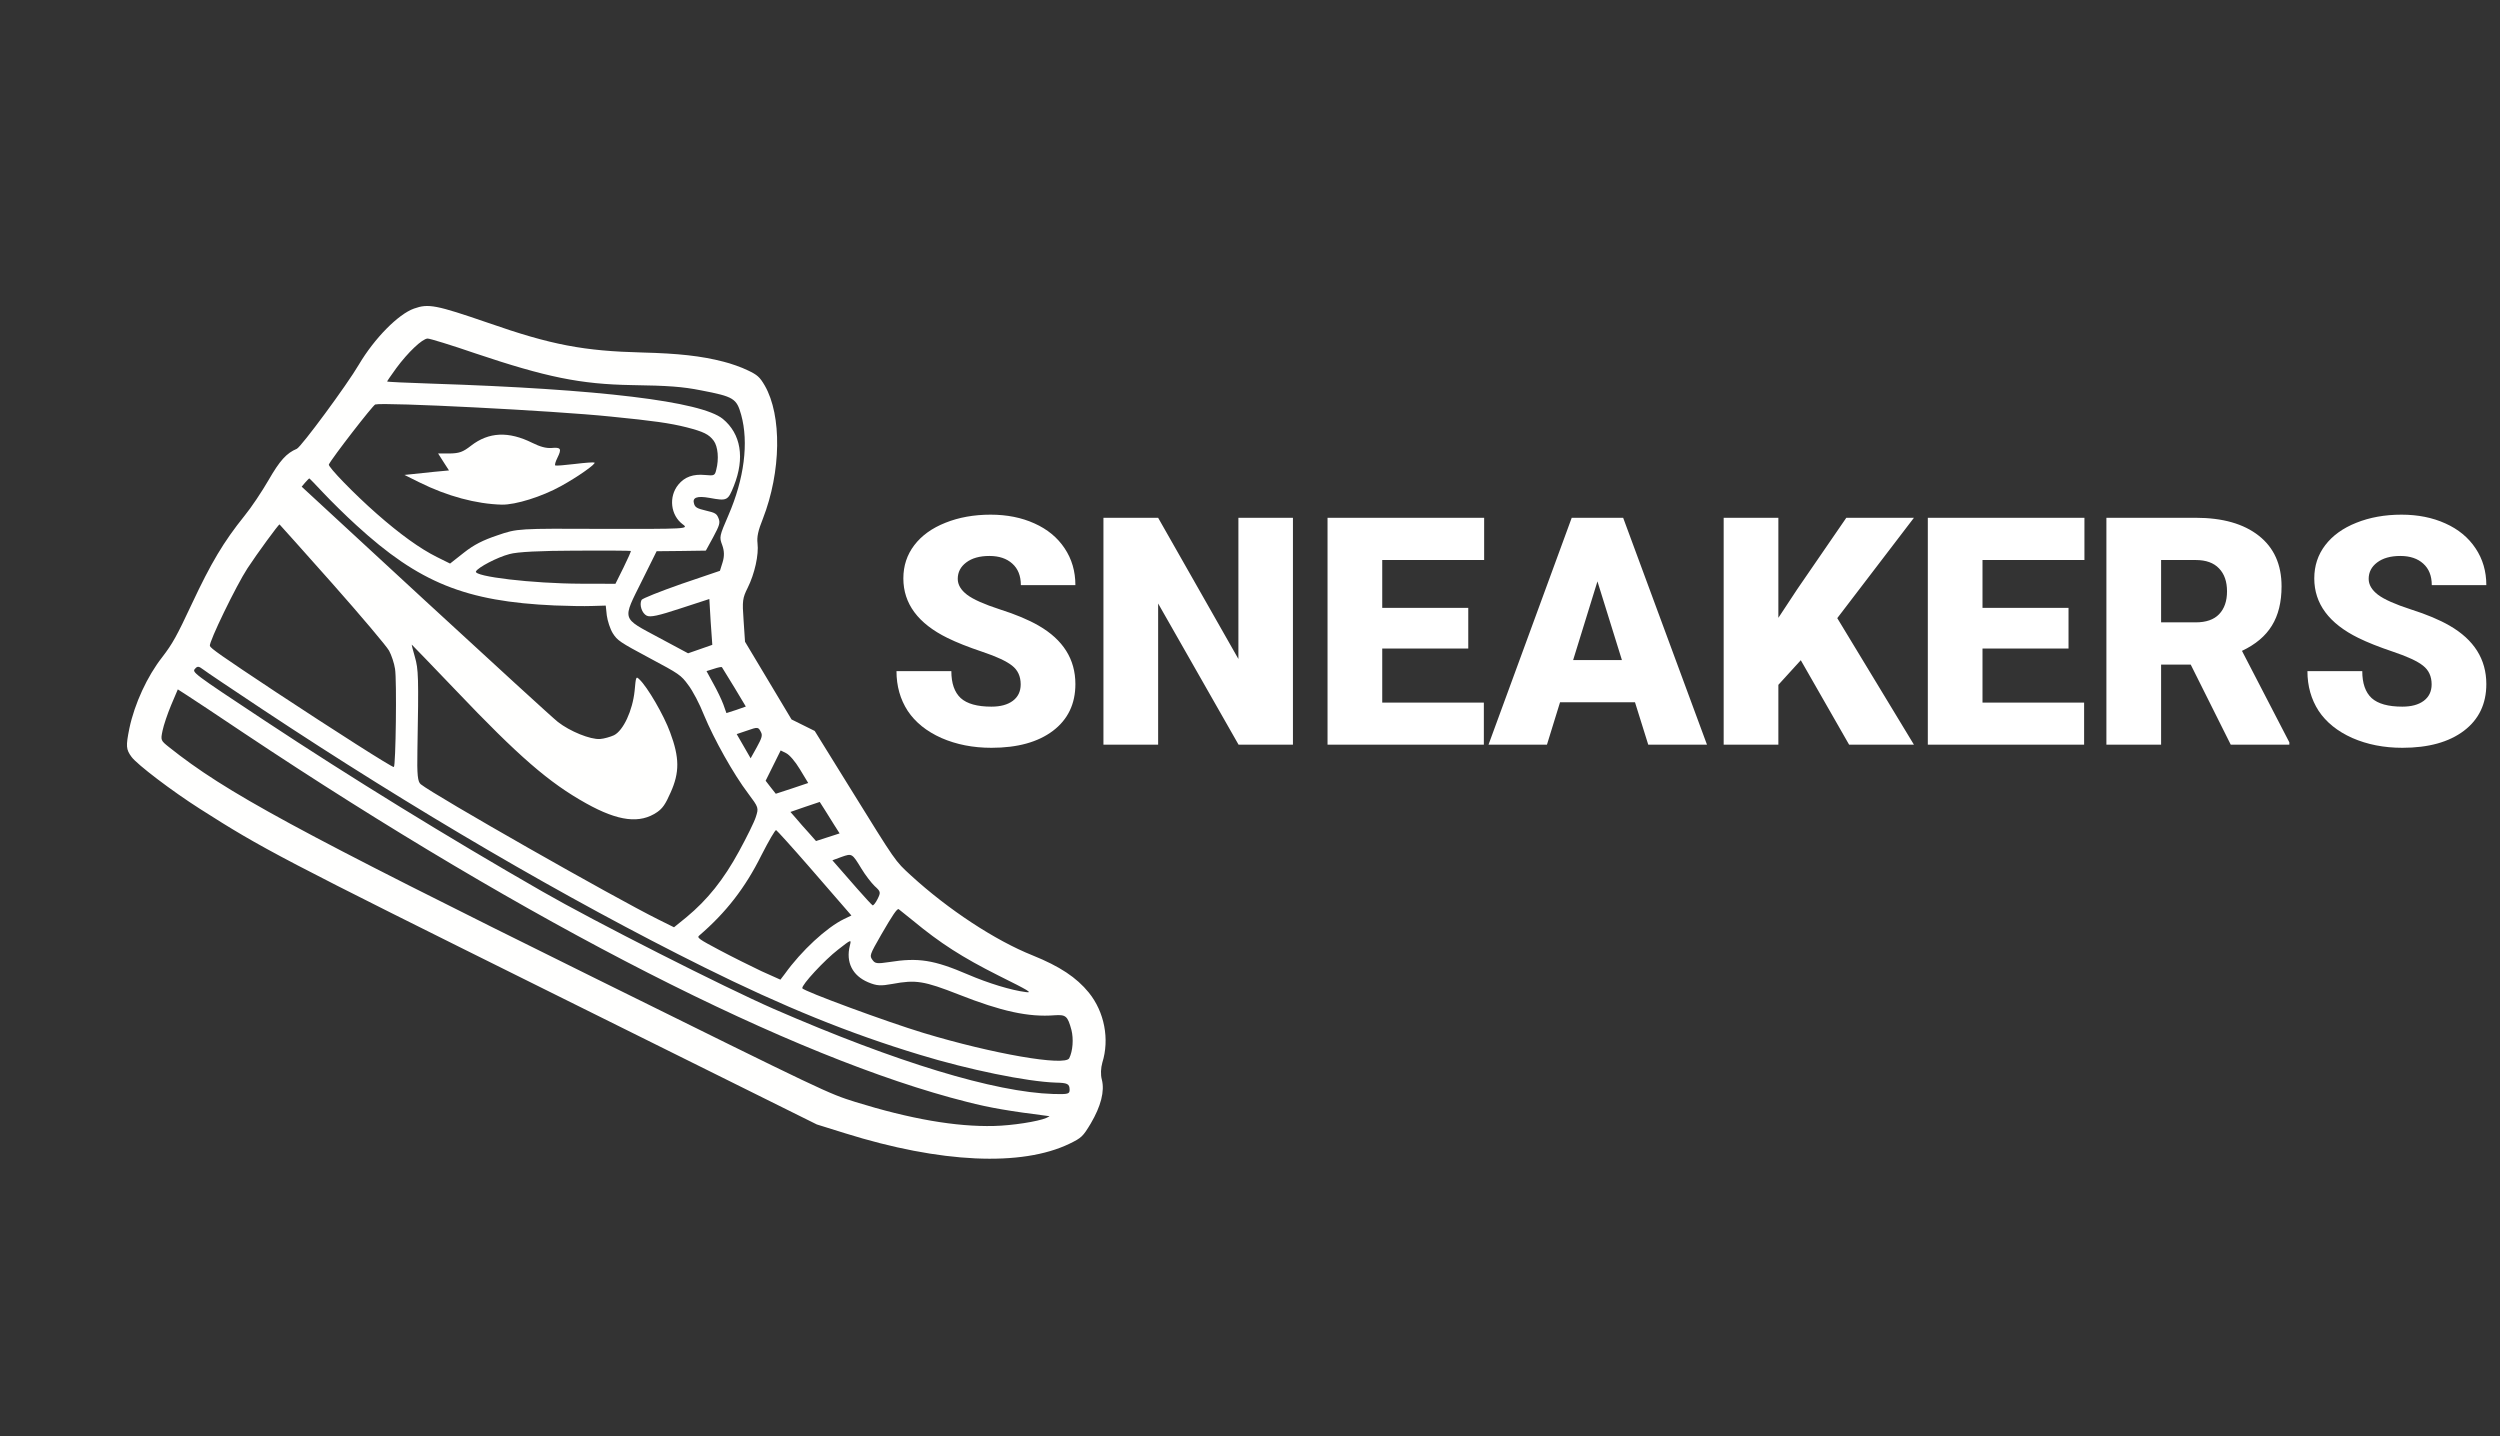 <svg width="141" height="81" viewBox="0 0 141 81" fill="none" xmlns="http://www.w3.org/2000/svg">
<rect x="0" y="0" width="141" height="81" fill="#333333" stroke="none"/>
<g clip-path="url(#clip0)">
<path d="M40.802 20.398C39.552 20.073 38.236 19.933 36.247 19.882C32.926 19.799 31.106 19.459 27.52 18.205C24.582 17.195 24.16 17.114 23.349 17.404C22.461 17.72 21.118 19.081 20.243 20.559C19.568 21.712 16.988 25.204 16.741 25.312C16.155 25.561 15.786 25.968 15.142 27.085C14.779 27.713 14.17 28.63 13.781 29.103C12.608 30.561 11.897 31.761 10.824 34.051C9.961 35.894 9.73 36.306 9.146 37.068C8.306 38.14 7.591 39.684 7.297 41.078C7.095 42.081 7.105 42.265 7.42 42.691C7.724 43.112 9.717 44.628 11.278 45.62C14.815 47.877 15.731 48.358 31.091 55.983L46.069 63.419L47.669 63.918C53.055 65.604 57.625 65.808 60.324 64.504C61.002 64.174 61.079 64.097 61.519 63.365C62.092 62.392 62.311 61.538 62.144 60.891C62.066 60.608 62.086 60.233 62.172 59.93C62.585 58.608 62.293 57.077 61.411 55.984C60.709 55.123 59.772 54.504 58.244 53.886C56.134 53.044 53.482 51.304 51.374 49.372C50.467 48.537 50.566 48.675 47.937 44.432L45.95 41.225L45.291 40.898L44.642 40.576L43.331 38.385L42.019 36.194L41.938 34.986C41.858 33.881 41.879 33.737 42.17 33.151C42.564 32.358 42.802 31.283 42.724 30.641C42.681 30.286 42.757 29.926 43.028 29.252C44.057 26.608 44.105 23.437 43.134 21.749C42.85 21.262 42.716 21.143 42.176 20.888C41.826 20.714 41.214 20.5 40.802 20.398ZM41.803 23.397C42.234 24.958 41.977 27 41.084 29.058C40.568 30.252 40.563 30.288 40.734 30.745C40.853 31.073 40.859 31.372 40.757 31.706L40.604 32.194L38.427 32.935C37.231 33.355 36.224 33.754 36.183 33.836C36.045 34.114 36.206 34.591 36.474 34.724C36.68 34.827 37.142 34.722 38.369 34.318L40.007 33.784L40.083 35.079L40.174 36.369L39.491 36.608L38.808 36.846L37.166 35.966C35.03 34.816 35.087 35.011 36.211 32.746L37.034 31.089L38.427 31.075L39.81 31.055L40.229 30.288C40.582 29.629 40.628 29.485 40.524 29.228C40.421 28.971 40.344 28.92 39.814 28.798C39.32 28.682 39.212 28.615 39.15 28.43C39.025 28.06 39.298 27.952 40.028 28.083C41.016 28.265 41.056 28.235 41.388 27.411C42.021 25.826 41.786 24.465 40.766 23.625C39.549 22.638 33.837 21.945 24.353 21.637C22.965 21.59 21.834 21.541 21.834 21.516C21.829 21.501 22.059 21.166 22.346 20.769C23.012 19.868 23.811 19.11 24.114 19.094C24.243 19.093 25.457 19.465 26.805 19.929C30.807 21.275 32.741 21.67 35.63 21.719C37.681 21.749 38.498 21.808 39.537 22.016C41.389 22.371 41.543 22.473 41.803 23.397ZM40.255 24.861C40.492 25.184 40.556 25.883 40.398 26.485C40.322 26.819 40.286 26.84 39.772 26.79C39.098 26.724 38.615 26.896 38.257 27.334C37.698 28.019 37.819 29.067 38.515 29.579C38.865 29.831 38.696 29.836 34.028 29.828C29.202 29.806 29.176 29.806 28.062 30.19C27.23 30.469 26.732 30.723 26.163 31.171L25.384 31.785L24.642 31.417C23.695 30.947 22.552 30.123 21.248 28.975C19.996 27.878 18.486 26.32 18.547 26.197C18.736 25.816 21.025 22.86 21.164 22.812C21.642 22.678 31.219 23.16 34.453 23.495C36.875 23.735 37.785 23.866 38.721 24.1C39.688 24.349 39.986 24.497 40.255 24.861ZM35.166 32.01L34.711 32.926L32.762 32.921C30.033 32.913 26.701 32.517 26.844 32.228C26.956 32.002 28.05 31.428 28.728 31.252C29.165 31.122 30.516 31.062 32.469 31.056C34.155 31.046 35.548 31.058 35.579 31.073C35.6 31.084 35.416 31.505 35.166 32.01ZM34.559 35.712C34.818 36.123 34.961 36.22 36.614 37.104C38.318 38.014 38.406 38.071 38.818 38.635C39.061 38.947 39.464 39.712 39.707 40.334C40.261 41.673 41.366 43.659 42.197 44.752C42.791 45.547 42.796 45.562 42.627 46.082C42.541 46.36 42.107 47.235 41.682 48.012C40.807 49.618 39.901 50.746 38.721 51.726L38.014 52.299L37.128 51.859C34.637 50.622 24.521 44.868 23.733 44.233C23.558 44.095 23.515 43.715 23.542 42.317C23.618 38.158 23.601 37.752 23.399 37.049C23.285 36.658 23.207 36.35 23.228 36.361C23.248 36.371 24.357 37.524 25.692 38.918C29.259 42.666 30.954 44.136 33.054 45.307C34.882 46.329 36.096 46.47 37.07 45.8C37.368 45.588 37.527 45.372 37.823 44.697C38.333 43.565 38.326 42.727 37.797 41.31C37.445 40.339 36.51 38.734 36.062 38.318C35.872 38.134 35.867 38.144 35.792 38.966C35.677 40.077 35.156 41.204 34.627 41.468C34.427 41.56 34.067 41.664 33.842 41.68C33.297 41.718 32.144 41.248 31.469 40.721C31.191 40.506 27.831 37.426 23.992 33.891L17.015 27.449L17.205 27.223C17.317 27.099 17.425 26.986 17.44 26.98C17.455 26.975 17.811 27.344 18.239 27.801C18.667 28.257 19.502 29.082 20.095 29.62C23.64 32.869 26.259 33.925 31.281 34.148C32.011 34.177 32.952 34.195 33.383 34.178L34.164 34.155L34.223 34.71C34.265 35.014 34.41 35.471 34.559 35.712ZM41.419 38.772L42.065 39.849L41.52 40.041L40.97 40.218L40.799 39.735C40.701 39.468 40.443 38.929 40.231 38.554L39.848 37.851L40.259 37.722C40.49 37.644 40.691 37.602 40.716 37.628C40.738 37.663 41.058 38.182 41.419 38.772ZM42.922 41.301C43.015 41.476 42.959 41.641 42.683 42.145L42.336 42.768L41.943 42.085L41.55 41.403L42.12 41.211C42.757 40.988 42.767 40.993 42.922 41.301ZM45.118 43.392L45.583 44.161L44.674 44.467L43.755 44.768L43.471 44.409L43.182 44.034L43.606 43.18L44.03 42.325L44.339 42.479C44.524 42.572 44.844 42.935 45.118 43.392ZM18.751 32.919C20.37 34.749 21.809 36.452 21.943 36.699C22.078 36.945 22.233 37.407 22.28 37.725C22.385 38.342 22.321 43.225 22.213 43.261C22.131 43.297 18.8 41.168 15.571 39.039C12.414 36.946 11.884 36.567 11.837 36.429C11.769 36.228 13.323 33.022 13.957 32.053C14.495 31.23 15.723 29.555 15.765 29.576C15.776 29.581 17.122 31.084 18.751 32.919ZM47.044 46.517L47.354 47.004L46.696 47.217L46.023 47.434L45.621 46.978C45.395 46.737 45.07 46.358 44.9 46.158L44.58 45.794L45.401 45.509L46.233 45.229L46.486 45.624C46.63 45.85 46.879 46.255 47.044 46.517ZM48.593 49.005C48.805 49.355 49.14 49.79 49.331 49.975C49.676 50.288 49.681 50.328 49.492 50.709C49.385 50.925 49.256 51.08 49.215 51.06C49.164 51.034 48.782 50.614 48.355 50.132C47.932 49.64 47.436 49.086 47.266 48.886L46.947 48.521L47.465 48.33C48.056 48.123 48.056 48.123 48.593 49.005ZM45.637 48.886C46.606 50.008 47.539 51.075 47.709 51.275L48.019 51.634L47.598 51.836C46.617 52.311 45.192 53.631 44.271 54.918L44.015 55.253L42.944 54.773C42.362 54.497 41.292 53.965 40.581 53.587C39.413 52.968 39.289 52.881 39.438 52.763C40.935 51.478 42.026 50.083 42.941 48.24C43.365 47.411 43.723 46.794 43.775 46.819C43.826 46.845 44.673 47.778 45.637 48.886ZM51.484 51.917C53.03 53.197 54.266 53.99 56.309 55.018C58.059 55.887 58.244 56.005 57.858 55.954C57.025 55.849 55.734 55.452 54.592 54.962C52.678 54.14 51.798 53.998 50.154 54.26C49.46 54.365 49.353 54.349 49.203 54.134C49.038 53.898 49.038 53.872 49.714 52.693C50.338 51.617 50.594 51.231 50.686 51.277C50.706 51.287 51.062 51.579 51.484 51.917ZM60.429 58.09C60.554 58.589 60.51 59.272 60.305 59.684C60.075 60.147 55.987 59.439 52.083 58.258C50.041 57.642 45.312 55.897 45.25 55.738C45.198 55.558 46.499 54.151 47.268 53.558C48.022 52.97 48.022 52.97 47.931 53.335C47.697 54.272 48.08 55.026 48.96 55.399C49.459 55.608 49.675 55.612 50.337 55.493C51.653 55.247 52.115 55.323 54.081 56.094C56.474 57.038 58.011 57.378 59.481 57.261C60.119 57.217 60.217 57.305 60.429 58.09ZM60.326 61.452C60.332 61.699 60.255 61.725 59.406 61.701C56.096 61.598 50.577 59.922 43.654 56.909C40.85 55.684 33.489 51.952 30.586 50.279C25.262 47.226 19.769 43.844 14.948 40.656C10.824 37.928 10.819 37.913 11.008 37.711C11.131 37.568 11.209 37.567 11.451 37.752C11.616 37.884 13.119 38.888 14.788 39.998C23.341 45.669 31.965 50.708 39.706 54.551C44.184 56.775 47.9 58.285 51.871 59.487C54.633 60.333 57.919 61.002 59.533 61.059C60.207 61.072 60.32 61.128 60.326 61.452ZM59.004 63.055C58.548 63.251 57.099 63.481 56.06 63.505C53.917 63.557 51.341 63.112 48.239 62.15C46.685 61.66 46.644 61.64 33.549 55.165C16.579 46.778 12.729 44.686 9.53 42.136C9.061 41.762 9.056 41.747 9.167 41.212C9.228 40.908 9.447 40.26 9.651 39.771L10.029 38.881L10.554 39.219C10.848 39.403 12.284 40.36 13.767 41.353C29.916 52.117 44.741 59.683 54.539 62.148C55.835 62.483 56.962 62.671 59.182 62.952C59.205 62.961 59.123 62.997 59.004 63.055Z" fill="#FFFFFE"/>
<path d="M32.42 26.168C31.86 26.237 31.366 26.274 31.325 26.254C31.268 26.238 31.33 26.038 31.437 25.822C31.693 25.307 31.636 25.214 31.097 25.267C30.793 25.284 30.474 25.202 30.021 24.977C28.683 24.313 27.568 24.362 26.568 25.136C26.106 25.497 25.906 25.565 25.361 25.577L24.708 25.574L25.018 26.061L25.323 26.533L24.475 26.612C24.003 26.66 23.448 26.718 23.217 26.744L22.81 26.786L23.655 27.206C25.23 27.988 26.86 28.425 28.305 28.462C29.081 28.476 30.57 28.009 31.633 27.419C32.603 26.887 33.654 26.139 33.526 26.088C33.473 26.063 32.98 26.1 32.42 26.168Z" fill="#FFFFFE"/>
</g>
<path d="M57.567 38.599C57.567 38.148 57.406 37.796 57.084 37.544C56.768 37.292 56.208 37.031 55.405 36.762C54.602 36.492 53.946 36.231 53.437 35.98C51.778 35.165 50.949 34.046 50.949 32.622C50.949 31.913 51.154 31.289 51.565 30.75C51.98 30.205 52.566 29.783 53.322 29.484C54.078 29.18 54.928 29.027 55.871 29.027C56.791 29.027 57.614 29.191 58.341 29.52C59.073 29.848 59.642 30.316 60.046 30.926C60.45 31.529 60.652 32.221 60.652 33H57.576C57.576 32.478 57.415 32.074 57.093 31.787C56.776 31.5 56.346 31.356 55.801 31.356C55.25 31.356 54.813 31.48 54.491 31.726C54.175 31.966 54.017 32.273 54.017 32.648C54.017 32.977 54.192 33.275 54.544 33.545C54.895 33.809 55.514 34.084 56.398 34.371C57.283 34.652 58.01 34.957 58.578 35.285C59.961 36.082 60.652 37.181 60.652 38.581C60.652 39.7 60.23 40.579 59.387 41.218C58.543 41.856 57.386 42.176 55.915 42.176C54.878 42.176 53.938 41.991 53.094 41.622C52.256 41.247 51.623 40.737 51.195 40.093C50.773 39.442 50.562 38.695 50.562 37.852H53.656C53.656 38.537 53.832 39.044 54.184 39.372C54.541 39.694 55.118 39.855 55.915 39.855C56.425 39.855 56.826 39.747 57.119 39.53C57.418 39.308 57.567 38.997 57.567 38.599ZM72.922 42H69.855L65.319 34.037V42H62.234V29.203H65.319L69.846 37.166V29.203H72.922V42ZM82.81 36.577H77.958V39.627H83.689V42H74.873V29.203H83.706V31.585H77.958V34.283H82.81V36.577ZM92.214 39.609H87.986L87.248 42H83.952L88.645 29.203H91.546L96.274 42H92.961L92.214 39.609ZM88.725 37.227H91.476L90.096 32.789L88.725 37.227ZM101.565 37.236L100.3 38.625V42H97.215V29.203H100.3V34.846L101.372 33.22L104.132 29.203H107.946L103.622 34.863L107.946 42H104.29L101.565 37.236ZM116.665 36.577H111.813V39.627H117.544V42H108.729V29.203H117.562V31.585H111.813V34.283H116.665V36.577ZM123.556 37.482H121.886V42H118.801V29.203H123.837C125.354 29.203 126.541 29.54 127.396 30.214C128.252 30.888 128.68 31.84 128.68 33.07C128.68 33.961 128.498 34.699 128.135 35.285C127.777 35.871 127.215 36.346 126.447 36.709L129.119 41.868V42H125.814L123.556 37.482ZM121.886 35.101H123.837C124.423 35.101 124.862 34.948 125.155 34.644C125.454 34.333 125.604 33.902 125.604 33.352C125.604 32.801 125.454 32.37 125.155 32.06C124.856 31.743 124.417 31.585 123.837 31.585H121.886V35.101ZM137.144 38.599C137.144 38.148 136.982 37.796 136.66 37.544C136.344 37.292 135.784 37.031 134.981 36.762C134.179 36.492 133.522 36.231 133.013 35.98C131.354 35.165 130.525 34.046 130.525 32.622C130.525 31.913 130.73 31.289 131.141 30.75C131.557 30.205 132.143 29.783 132.898 29.484C133.654 29.18 134.504 29.027 135.447 29.027C136.367 29.027 137.19 29.191 137.917 29.52C138.649 29.848 139.218 30.316 139.622 30.926C140.026 31.529 140.229 32.221 140.229 33H137.152C137.152 32.478 136.991 32.074 136.669 31.787C136.353 31.5 135.922 31.356 135.377 31.356C134.826 31.356 134.39 31.48 134.067 31.726C133.751 31.966 133.593 32.273 133.593 32.648C133.593 32.977 133.769 33.275 134.12 33.545C134.472 33.809 135.09 34.084 135.975 34.371C136.859 34.652 137.586 34.957 138.154 35.285C139.537 36.082 140.229 37.181 140.229 38.581C140.229 39.7 139.807 40.579 138.963 41.218C138.119 41.856 136.962 42.176 135.491 42.176C134.454 42.176 133.514 41.991 132.67 41.622C131.832 41.247 131.199 40.737 130.771 40.093C130.35 39.442 130.139 38.695 130.139 37.852H133.232C133.232 38.537 133.408 39.044 133.76 39.372C134.117 39.694 134.694 39.855 135.491 39.855C136.001 39.855 136.402 39.747 136.695 39.53C136.994 39.308 137.144 38.997 137.144 38.599Z" fill="white"/>
<defs>
<clipPath id="clip0">
<rect x="26.682" width="60" height="60" transform="rotate(26.404 26.682 0)" fill="white"/>
</clipPath>
</defs>
</svg>
